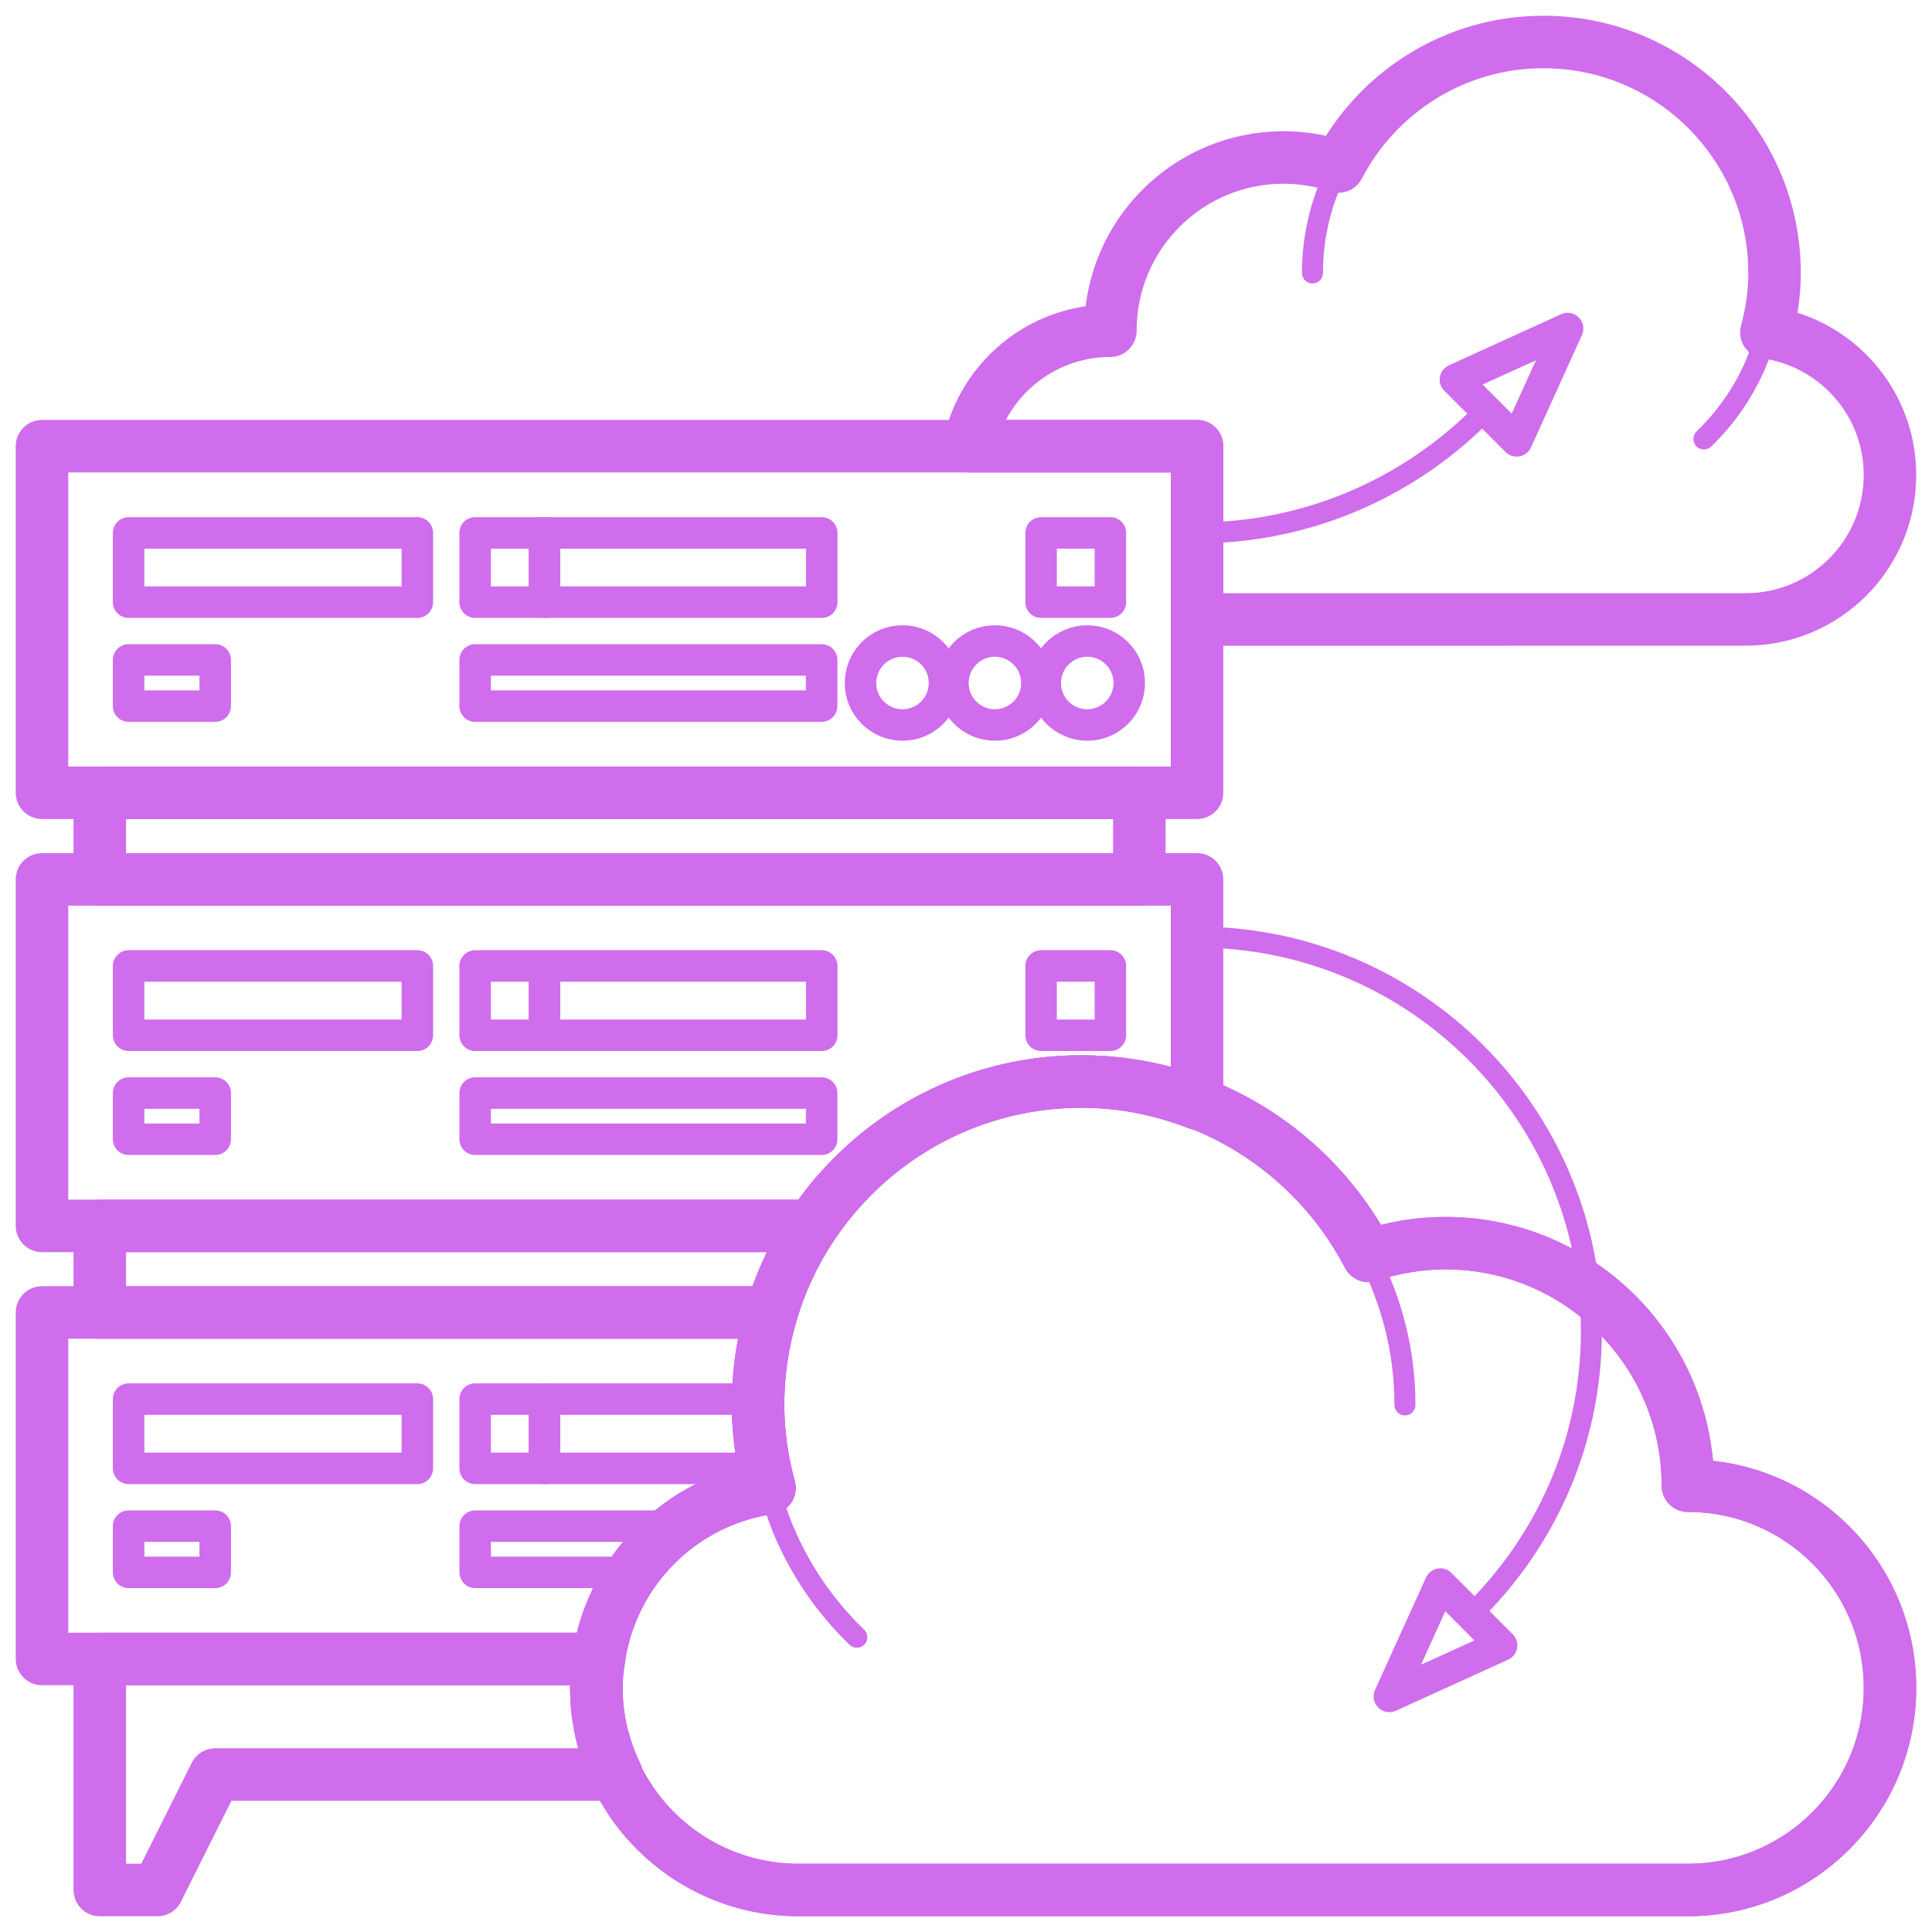 <?xml version="1.0" encoding="UTF-8"?>
<svg width="46px" height="46px" viewBox="0 0 46 46" version="1.1" xmlns="http://www.w3.org/2000/svg" xmlns:xlink="http://www.w3.org/1999/xlink">
    <g stroke="none" stroke-width="1" fill="none" fill-rule="evenodd" stroke-linecap="round" stroke-linejoin="round">
        <g transform="translate(-806, -2263)" stroke="#CF6DED">
            <g transform="translate(251, 1975)">
                <g transform="translate(458, 20)">
                    <g transform="translate(98, 269)">
                        <path d="M27.499,11.688 C30.2,11.688 32.636,10.564 34.377,8.765 C32.636,10.564 30.2,11.688 27.499,11.688 Z" id="Shape" stroke-width="0.5"></path>
                        <path d="M27.499,21.312 C32.686,21.311 36.888,25.515 36.89,30.701 C36.89,33.349 35.786,35.739 34.022,37.446 C35.786,35.739 36.89,33.349 36.89,30.701 C36.888,25.515 32.686,21.311 27.499,21.312 Z" id="Shape" stroke-width="0.5"></path>
                        <rect id="Rectangle-path" stroke-width="1.25" x="0" y="9.624" width="27.501" height="8.251"></rect>
                        <rect id="Rectangle-path" stroke-width="0.75" x="2.062" y="11.688" width="6.875" height="1.649"></rect>
                        <rect id="Rectangle-path" stroke-width="0.75" x="2.062" y="14.713" width="2.062" height="1.099"></rect>
                        <circle id="Oval" stroke-width="0.75" cx="24.887" cy="15.262" r="1"></circle>
                        <circle id="Oval" stroke-width="0.75" cx="22.688" cy="15.262" r="1"></circle>
                        <circle id="Oval" stroke-width="0.75" cx="20.488" cy="15.262" r="1"></circle>
                        <rect id="Rectangle-path" stroke-width="0.75" x="10.313" y="11.688" width="1.651" height="1.649"></rect>
                        <rect id="Rectangle-path" stroke-width="0.75" x="11.964" y="11.688" width="6.601" height="1.649"></rect>
                        <rect id="Rectangle-path" stroke-width="0.75" x="23.788" y="11.688" width="1.65" height="1.649"></rect>
                        <rect id="Rectangle-path" stroke-width="0.75" x="10.313" y="14.713" width="8.25" height="1.099"></rect>
                        <rect id="Rectangle-path" stroke-width="0.75" x="2.062" y="21.999" width="6.875" height="1.65"></rect>
                        <rect id="Rectangle-path" stroke-width="0.75" x="2.062" y="25.025" width="2.062" height="1.1"></rect>
                        <rect id="Rectangle-path" stroke-width="0.75" x="10.313" y="21.999" width="1.651" height="1.65"></rect>
                        <rect id="Rectangle-path" stroke-width="0.75" x="11.964" y="21.999" width="6.601" height="1.65"></rect>
                        <rect id="Rectangle-path" stroke-width="0.75" x="23.788" y="21.999" width="1.65" height="1.65"></rect>
                        <rect id="Rectangle-path" stroke-width="0.75" x="10.313" y="25.025" width="8.25" height="1.1"></rect>
                        <rect id="Rectangle-path" stroke-width="1.25" x="1.376" y="17.876" width="24.751" height="2.062"></rect>
                        <rect id="Rectangle-path" stroke-width="0.75" x="2.062" y="32.312" width="6.875" height="1.649"></rect>
                        <rect id="Rectangle-path" stroke-width="0.75" x="2.062" y="35.337" width="2.062" height="1.101"></rect>
                        <rect id="Rectangle-path" stroke-width="0.75" x="10.313" y="32.312" width="1.651" height="1.649"></rect>
                        <path d="M30.249,5.499 C30.249,4.585 30.476,3.724 30.87,2.965 C30.476,3.724 30.249,4.585 30.249,5.499 Z" id="Shape" stroke-width="0.5"></path>
                        <path d="M41.057,6.914 C40.983,7.189 40.894,7.458 40.782,7.715 C40.492,8.371 40.08,8.96 39.569,9.451 C40.08,8.959 40.492,8.371 40.782,7.715 C40.895,7.458 40.984,7.189 41.057,6.914 Z" id="Shape" stroke-width="0.5"></path>
                        <path d="M18.012,44 C15.354,44 13.199,41.845 13.199,39.187 C13.199,36.765 14.99,34.767 17.32,34.429 C17.15,33.797 17.049,33.137 17.049,32.451 C17.049,28.197 20.498,24.75 24.75,24.75 C27.721,24.75 30.297,26.436 31.579,28.902 C32.157,28.709 32.772,28.599 33.413,28.599 C36.602,28.599 39.189,31.185 39.187,34.374 C41.846,34.374 44,36.529 44,39.187 C44,41.846 41.846,44 39.187,44 L18.012,44 Z" id="Shape" stroke-width="1.25"></path>
                        <path d="M32.451,32.451 C32.451,31.169 32.133,29.965 31.579,28.902 C32.133,29.965 32.451,31.169 32.451,32.451 Z" id="Shape" stroke-width="0.5"></path>
                        <path d="M17.32,34.429 C17.423,34.815 17.546,35.193 17.705,35.551 C18.11,36.471 18.688,37.294 19.401,37.982 C18.688,37.294 18.11,36.471 17.705,35.551 C17.546,35.193 17.423,34.815 17.32,34.429 Z" id="Shape" stroke-width="0.5"></path>
                        <path d="M41.057,6.914 C41.179,6.461 41.251,5.989 41.251,5.499 C41.251,2.461 38.788,1.77635684e-15 35.749,1.77635684e-15 C33.628,1.77635684e-15 31.788,1.203 30.87,2.965 C30.46,2.827 30.02,2.749 29.562,2.749 C27.283,2.749 25.436,4.595 25.438,6.874 C23.775,6.874 22.388,8.055 22.069,9.623 L27.501,9.623 L27.501,13.75 L40.562,13.749 C42.461,13.749 43.999,12.21 43.999,10.311 C44,8.582 42.722,7.154 41.057,6.914 Z" id="Shape" stroke-width="1.25"></path>
                        <path d="M18.012,44 C15.354,44 13.199,41.845 13.199,39.187 C13.199,36.765 14.99,34.767 17.32,34.429 C17.15,33.797 17.049,33.137 17.049,32.451 C17.049,28.197 20.498,24.75 24.75,24.75 C27.721,24.75 30.297,26.436 31.579,28.902 C32.157,28.709 32.772,28.599 33.413,28.599 C36.602,28.599 39.189,31.185 39.187,34.374 C41.846,34.374 44,36.529 44,39.187 C44,41.846 41.846,44 39.187,44 L18.012,44 Z" id="Shape" stroke-width="1.25"></path>
                        <path d="M15.152,35.337 L10.314,35.337 L10.314,36.438 L14.085,36.438 C14.381,36.016 14.738,35.644 15.152,35.337 Z" id="Shape" stroke-width="0.75"></path>
                        <path d="M17.049,32.451 C17.049,32.403 17.055,32.358 17.057,32.312 L11.964,32.312 L11.964,33.961 L17.224,33.961 C17.122,33.471 17.049,32.97 17.049,32.451 Z" id="Shape" stroke-width="0.75"></path>
                        <path d="M13.199,39.187 C13.199,38.952 13.23,38.725 13.262,38.501 L1.376,38.501 L1.376,44 L2.749,44 L4.124,41.251 L13.681,41.251 C13.381,40.622 13.199,39.928 13.199,39.187 Z" id="Shape" stroke-width="1.25"></path>
                        <path d="M17.32,34.429 C17.15,33.797 17.049,33.137 17.049,32.451 C17.049,31.684 17.165,30.947 17.373,30.249 L0,30.249 L0,38.499 L13.262,38.499 C13.565,36.397 15.216,34.733 17.32,34.429 Z" id="Shape" stroke-width="1.25"></path>
                        <path d="M18.338,28.188 L1.376,28.188 L1.376,30.251 L17.373,30.251 C17.593,29.51 17.92,28.817 18.338,28.188 Z" id="Shape" stroke-width="1.25"></path>
                        <path d="M24.75,24.75 C25.722,24.75 26.645,24.945 27.501,25.275 L27.501,19.938 L3.55271368e-15,19.938 L3.55271368e-15,28.188 L18.338,28.188 C19.72,26.116 22.075,24.75 24.75,24.75 Z" id="Shape" stroke-width="1.25"></path>
                        <polygon id="Shape" stroke-width="0.75" points="35.111 9.497 36.324 6.823 33.653 8.039"></polygon>
                        <polygon id="Shape" stroke-width="0.75" points="33.294 36.716 32.08 39.391 34.752 38.175"></polygon>
                    </g>
                </g>
            </g>
        </g>
    </g>
</svg>

